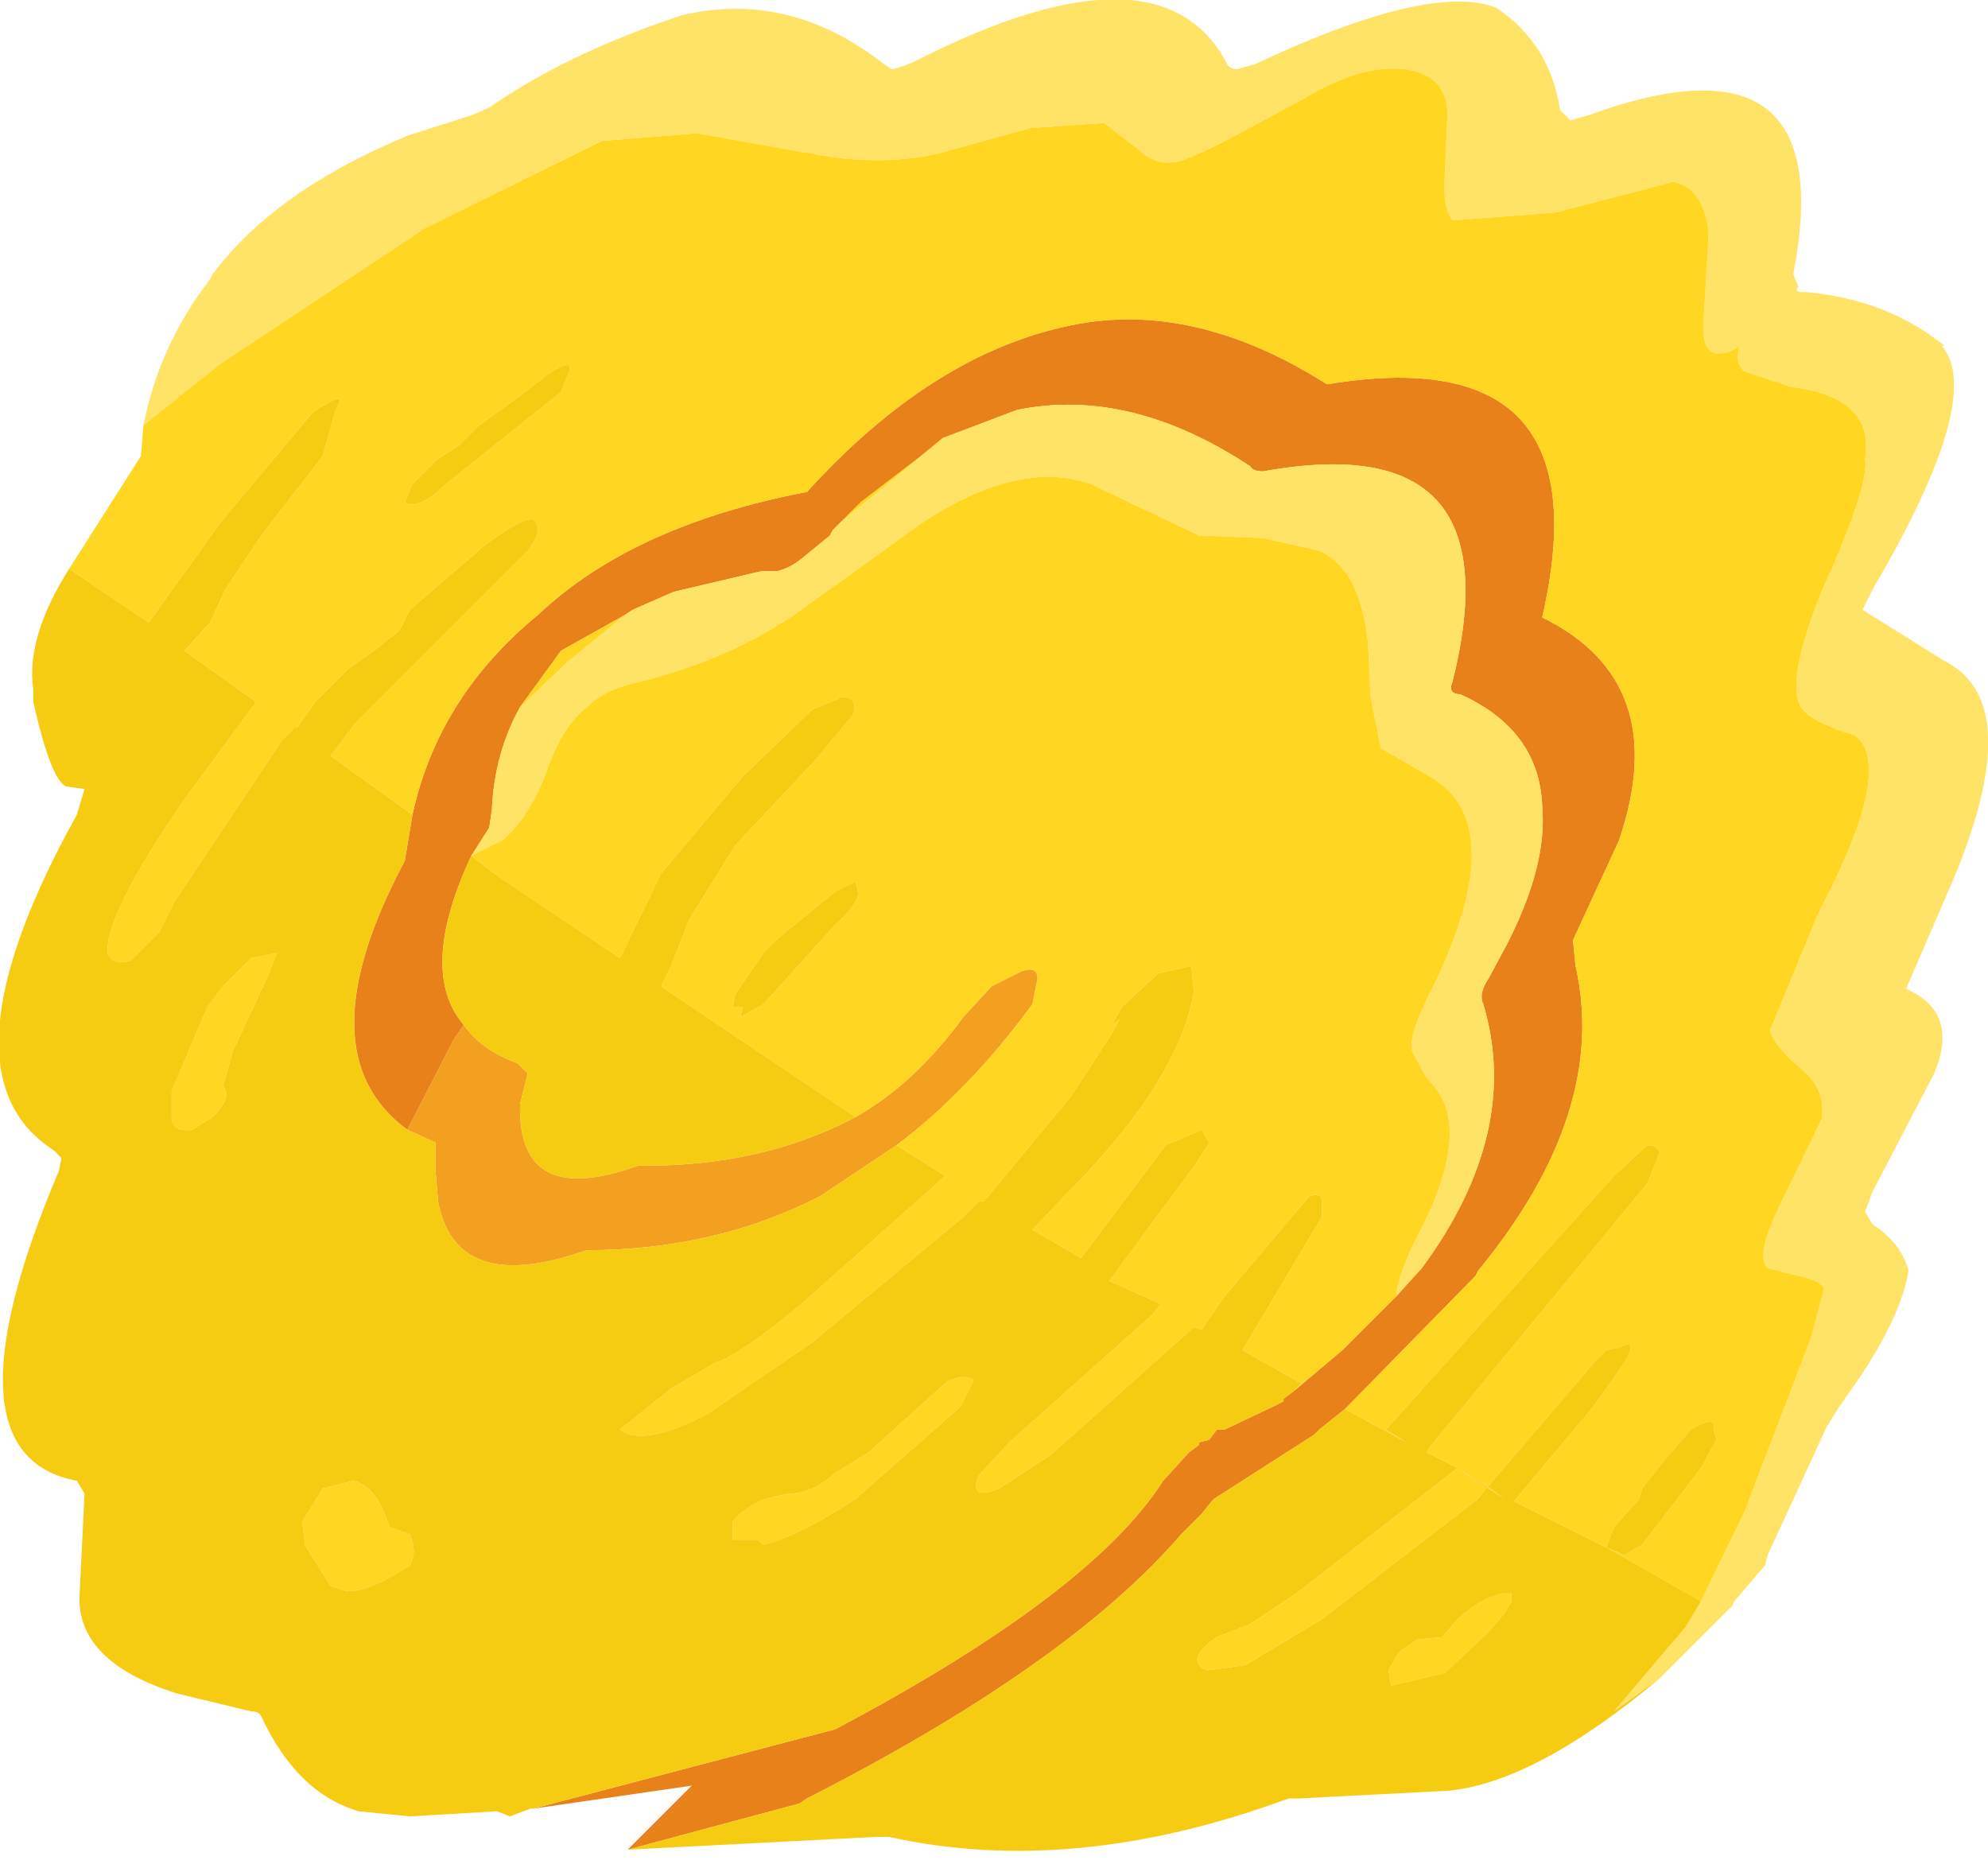 <?xml version="1.0" encoding="UTF-8" standalone="no"?>
<svg xmlns:ffdec="https://www.free-decompiler.com/flash" xmlns:xlink="http://www.w3.org/1999/xlink" ffdec:objectType="shape" height="36.3px" width="38.8px" xmlns="http://www.w3.org/2000/svg">
  <g transform="matrix(1.0, 0.0, 0.0, 1.0, 21.1, 19.35)">
    <path d="M-3.6 3.0 L-5.1 4.0 Q-7.15 5.05 -9.65 5.05 -12.2 5.95 -12.55 4.1 L-12.6 3.5 -12.6 3.4 -12.6 3.35 -12.6 3.0 -12.6 2.95 -13.15 2.7 -12.25 0.95 -12.05 0.65 Q-11.7 1.15 -11.0 1.4 L-10.8 1.6 -10.95 2.2 Q-11.0 4.25 -8.65 3.4 L-8.5 3.4 Q-6.25 3.4 -4.5 2.5 L-4.4 2.45 Q-3.25 1.8 -2.3 0.5 L-1.75 -0.1 -1.15 -0.4 Q-0.85 -0.5 -0.85 -0.25 L-0.95 0.25 Q-2.2 1.95 -3.6 3.0" fill="#f3a021" fill-rule="evenodd" stroke="none"/>
    <path d="M-13.05 -3.45 Q-12.55 -5.75 -10.6 -7.35 -8.75 -9.1 -5.35 -9.75 -2.9 -12.45 -0.2 -13.0 2.2 -13.5 4.8 -11.85 10.25 -12.75 9.0 -7.3 11.55 -6.05 10.5 -2.95 L9.6 -1.0 9.65 -0.5 Q10.3 2.35 7.75 5.45 L7.7 5.55 5.15 8.15 4.65 8.55 4.55 8.65 2.6 9.9 2.55 9.95 2.35 10.2 1.95 10.6 Q-0.25 13.15 -5.35 15.75 L-5.5 15.85 -8.85 16.75 -7.6 15.5 -10.7 15.95 -4.8 14.4 Q0.2 11.75 1.6 9.55 L2.1 9.0 2.3 8.85 2.3 8.8 2.5 8.75 2.65 8.55 2.8 8.55 3.75 8.1 3.95 8.0 3.95 7.95 4.15 7.8 5.1 7.0 6.15 5.95 6.65 5.4 Q8.6 2.75 7.85 0.25 7.75 0.05 7.95 -0.25 L8.3 -0.9 Q9.1 -2.45 9.0 -3.6 8.95 -5.1 7.4 -5.8 7.15 -5.8 7.25 -6.05 8.5 -11.05 3.55 -10.15 3.35 -10.15 3.3 -10.25 0.95 -11.8 -1.25 -11.35 L-2.7 -10.8 -4.65 -9.2 -4.85 -9.0 -4.9 -8.9 -5.45 -8.45 Q-5.7 -8.25 -5.95 -8.2 L-6.2 -8.2 -6.25 -8.2 -7.95 -7.8 -8.75 -7.45 -8.9 -7.35 -10.15 -6.65 -10.95 -5.55 Q-11.45 -4.65 -11.5 -3.55 L-11.55 -3.2 -11.9 -2.65 Q-12.95 -0.4 -12.05 0.65 L-12.25 0.95 -13.15 2.7 Q-15.2 1.2 -13.2 -2.55 L-13.05 -3.45" fill="#e9811b" fill-rule="evenodd" stroke="none"/>
    <path d="M12.1 11.9 L12.95 10.15 14.25 6.75 14.5 5.8 Q14.45 5.65 14.0 5.55 L13.4 5.4 Q13.15 5.15 13.65 4.15 L14.45 2.5 Q14.55 1.95 14.1 1.55 13.5 1.05 13.45 0.75 L14.4 -1.55 Q15.9 -4.4 15.1 -5.0 14.25 -5.25 14.05 -5.55 13.75 -6.05 14.45 -7.8 15.4 -9.9 15.3 -10.4 15.5 -11.6 13.85 -11.8 L12.95 -12.1 Q12.75 -12.25 12.85 -12.6 12.65 -12.45 12.45 -12.45 12.1 -12.45 12.15 -13.1 L12.25 -14.8 Q12.15 -15.7 11.55 -15.8 L9.25 -15.2 7.25 -15.05 Q7.05 -15.3 7.1 -15.95 L7.15 -17.1 Q7.15 -17.9 6.3 -18.0 5.45 -18.1 4.3 -17.4 L3.0 -16.7 Q2.25 -16.3 1.9 -16.2 1.45 -16.1 1.1 -16.45 L0.45 -16.95 -1.0 -16.85 -2.8 -16.35 Q-3.95 -16.1 -5.25 -16.35 L-7.5 -16.75 -9.35 -16.6 -12.8 -14.9 -16.8 -12.25 -18.3 -11.05 Q-18.0 -12.6 -17.0 -13.9 L-16.95 -14.0 -16.75 -14.25 Q-15.55 -15.7 -13.15 -16.7 L-11.9 -17.1 -11.55 -17.25 Q-10.05 -18.3 -7.8 -19.05 -5.7 -19.55 -3.85 -18.1 L-3.7 -18.0 Q-3.6 -18.0 -3.25 -18.15 1.55 -20.6 2.85 -18.1 2.9 -18.0 3.05 -18.0 L3.4 -18.1 Q6.8 -19.7 8.1 -19.2 9.15 -18.5 9.35 -17.2 L9.55 -17.0 9.9 -17.1 Q14.85 -18.9 13.9 -14.0 L14.0 -13.75 Q13.9 -13.65 14.1 -13.65 L14.15 -13.65 Q15.75 -13.5 16.85 -12.6 L16.8 -12.6 Q17.65 -11.6 15.45 -7.85 L15.25 -7.45 16.85 -6.45 Q18.45 -5.65 17.05 -2.25 L16.1 -0.05 Q17.15 0.4 16.65 1.6 L15.45 3.9 15.3 4.3 15.45 4.55 Q16.0 4.9 16.15 5.45 16.0 6.35 15.15 7.6 L14.8 8.1 14.55 8.5 13.4 11.0 13.35 11.2 12.75 11.9 12.7 12.0 11.45 13.25 11.3 13.4 10.4 14.05 11.8 12.4 12.1 11.9 M-2.7 -10.8 L-1.25 -11.35 Q0.95 -11.8 3.3 -10.25 3.35 -10.15 3.55 -10.15 8.5 -11.05 7.25 -6.05 7.15 -5.8 7.4 -5.8 8.95 -5.1 9.0 -3.6 9.1 -2.45 8.3 -0.9 L7.95 -0.25 Q7.75 0.05 7.85 0.25 8.6 2.75 6.65 5.4 L6.15 5.95 Q6.15 5.65 6.5 4.9 7.75 2.6 6.75 1.7 L6.45 1.15 Q6.4 0.8 6.9 -0.15 8.4 -3.3 6.8 -4.2 L5.85 -4.75 5.65 -5.75 5.6 -6.8 Q5.45 -8.25 4.65 -8.6 L3.55 -8.85 2.3 -8.9 0.2 -9.9 Q-1.2 -10.4 -3.1 -9.15 L-5.6 -7.35 Q-6.95 -6.45 -8.6 -6.05 -9.3 -5.9 -9.65 -5.55 -10.15 -5.15 -10.45 -4.25 -10.8 -3.35 -11.3 -2.95 L-11.9 -2.65 -11.55 -3.2 -11.5 -3.55 Q-11.45 -4.65 -10.95 -5.55 L-10.0 -6.45 -8.9 -7.35 -8.75 -7.45 -7.95 -7.8 -6.25 -8.2 -6.2 -8.2 -5.95 -8.2 Q-5.7 -8.25 -5.45 -8.45 L-4.9 -8.9 -4.85 -9.0 -4.65 -9.2 -4.3 -9.55 -2.8 -10.7 -2.7 -10.8" fill="#ffe366" fill-rule="evenodd" stroke="none"/>
    <path d="M-18.3 -11.05 L-16.8 -12.25 -12.8 -14.9 -9.35 -16.6 -7.5 -16.75 -5.25 -16.35 Q-3.95 -16.1 -2.8 -16.35 L-1.0 -16.85 0.45 -16.95 1.1 -16.45 Q1.45 -16.1 1.9 -16.2 2.25 -16.3 3.0 -16.7 L4.3 -17.4 Q5.45 -18.1 6.3 -18.0 7.15 -17.9 7.15 -17.1 L7.1 -15.95 Q7.05 -15.3 7.25 -15.05 L9.25 -15.2 11.55 -15.8 Q12.15 -15.7 12.25 -14.8 L12.15 -13.1 Q12.1 -12.45 12.45 -12.45 12.65 -12.45 12.85 -12.6 12.75 -12.25 12.95 -12.1 L13.85 -11.8 Q15.5 -11.6 15.3 -10.4 15.4 -9.9 14.45 -7.8 13.75 -6.05 14.05 -5.55 14.25 -5.25 15.1 -5.0 15.9 -4.4 14.4 -1.55 L13.45 0.75 Q13.5 1.05 14.1 1.55 14.55 1.95 14.45 2.5 L13.65 4.15 Q13.15 5.15 13.4 5.4 L14.0 5.55 Q14.45 5.65 14.5 5.8 L14.25 6.75 12.95 10.15 12.1 11.9 10.25 10.85 10.6 11.0 10.95 10.8 12.1 9.3 12.4 8.75 12.35 8.55 Q12.4 8.25 11.9 8.55 L11.3 9.25 10.95 9.7 10.9 9.9 10.4 10.45 10.25 10.85 8.45 9.95 10.0 8.1 10.6 7.25 Q10.9 6.75 10.5 6.95 L10.25 7.0 10.05 7.2 7.95 9.65 7.8 9.55 8.25 9.9 7.35 9.3 6.75 9.0 6.8 8.9 11.05 3.75 11.25 3.25 Q11.35 3.0 11.05 3.0 L10.4 3.6 7.7 6.6 5.95 8.55 6.35 8.8 5.15 8.15 7.7 5.55 7.75 5.45 Q10.3 2.35 9.65 -0.5 L9.6 -1.0 10.5 -2.95 Q11.55 -6.05 9.0 -7.3 10.25 -12.75 4.8 -11.85 2.2 -13.5 -0.2 -13.0 -2.9 -12.45 -5.35 -9.75 -8.75 -9.1 -10.6 -7.35 -12.55 -5.75 -13.05 -3.45 L-14.65 -4.6 -14.15 -5.25 -12.95 -6.45 -10.8 -8.6 Q-10.5 -9.0 -10.65 -9.15 -10.7 -9.4 -11.65 -8.7 L-13.1 -7.45 -13.3 -7.05 -13.8 -6.65 -14.3 -6.3 -14.95 -5.65 -15.3 -5.15 -15.35 -5.15 -15.6 -4.9 -16.3 -3.85 -17.7 -1.75 -18.0 -1.15 -18.55 -0.6 Q-18.9 -0.5 -19.0 -0.75 -19.05 -1.5 -17.5 -3.75 L-16.1 -5.65 -17.5 -6.65 -17.0 -7.2 -16.7 -7.85 -16.0 -8.9 -14.8 -10.45 -14.55 -11.35 Q-14.25 -11.8 -15.0 -11.3 L-16.8 -9.15 -18.2 -7.2 -19.75 -8.25 -18.7 -9.9 -18.35 -10.45 -18.3 -11.05 M-2.7 -10.8 L-2.8 -10.7 -4.3 -9.55 -4.65 -9.2 -2.7 -10.8 M-8.9 -7.35 L-10.0 -6.45 -10.95 -5.55 -10.15 -6.65 -8.9 -7.35 M-11.9 -2.65 L-11.3 -2.95 Q-10.8 -3.35 -10.45 -4.25 -10.15 -5.15 -9.65 -5.55 -9.3 -5.9 -8.6 -6.05 -6.95 -6.45 -5.6 -7.35 L-3.1 -9.15 Q-1.2 -10.4 0.2 -9.9 L2.3 -8.9 3.55 -8.85 4.65 -8.6 Q5.45 -8.25 5.6 -6.8 L5.65 -5.75 5.85 -4.75 6.8 -4.2 Q8.4 -3.3 6.9 -0.15 6.4 0.8 6.45 1.15 L6.75 1.7 Q7.75 2.6 6.5 4.9 6.15 5.65 6.15 5.95 L5.1 7.0 4.15 7.8 4.3 7.65 3.15 7.0 4.7 4.4 4.7 4.1 Q4.7 3.9 4.45 4.0 L2.8 5.95 2.35 6.6 2.2 6.55 -0.6 9.05 -1.6 9.7 Q-2.2 9.95 -2.0 9.45 L-1.4 8.8 1.4 6.3 1.55 6.1 0.55 5.65 2.25 3.35 2.5 2.95 2.35 2.7 1.65 3.0 0.0 5.2 -0.95 4.65 0.15 3.5 Q1.95 1.55 2.2 0.0 L2.15 -0.5 1.5 -0.35 0.8 0.3 0.6 0.65 0.75 0.55 0.55 0.9 -0.2 2.05 -0.45 2.35 -1.9 4.1 -2.0 4.1 -2.3 4.4 -5.25 6.85 -7.3 8.25 Q-8.55 8.9 -9.0 8.55 L-8.0 7.75 -7.15 7.25 Q-6.65 7.1 -5.4 6.05 L-2.65 3.6 -3.6 3.0 Q-2.2 1.95 -0.95 0.25 L-0.85 -0.25 Q-0.85 -0.5 -1.15 -0.4 L-1.75 -0.1 -2.3 0.5 Q-3.25 1.8 -4.4 2.45 L-8.2 -0.1 -8.0 -0.5 -7.65 -1.4 -6.75 -2.85 -5.2 -4.5 -4.45 -5.4 Q-4.35 -5.75 -4.65 -5.75 L-5.25 -5.5 -6.6 -4.2 -8.2 -2.3 -9.0 -0.65 -11.45 -2.3 -11.9 -2.65 M-11.75 -11.05 L-12.15 -10.65 -12.55 -10.4 -13.05 -9.9 -13.2 -9.55 -13.1 -9.5 Q-12.8 -9.5 -12.4 -9.9 L-11.4 -10.7 -10.15 -11.7 -10.05 -11.95 Q-9.8 -12.45 -10.4 -12.05 L-11.05 -11.55 -11.75 -11.05 M-17.05 0.3 L-16.75 -0.1 -16.2 -0.65 -15.7 -0.75 -15.85 -0.35 -16.55 1.15 -16.75 1.85 Q-16.55 2.05 -16.95 2.45 L-17.35 2.7 Q-17.7 2.75 -17.75 2.5 L-17.75 1.95 -17.05 0.3 M-4.8 -1.95 L-5.9 -1.05 -6.2 -0.75 -6.75 0.05 -6.8 0.3 -6.6 0.3 -6.65 0.5 -6.2 0.25 -4.8 -1.3 Q-4.4 -1.65 -4.35 -1.9 L-4.4 -2.15 -4.8 -1.95 M-2.6 7.6 Q-2.2 7.45 -2.1 7.6 L-2.35 8.1 -4.4 9.9 Q-5.45 10.6 -6.2 10.8 L-6.3 10.7 -6.8 10.7 -6.8 10.35 Q-6.55 10.05 -6.15 9.9 L-5.7 9.8 Q-5.25 9.8 -4.8 9.4 L-4.15 9.0 -2.6 7.6 M-15.15 10.8 L-15.2 10.35 -14.8 9.7 -14.2 9.55 Q-13.75 9.65 -13.5 10.45 L-13.1 10.6 Q-12.95 10.95 -13.1 11.2 -13.95 11.75 -14.35 11.7 L-14.65 11.6 -15.15 10.8 M7.95 12.5 L7.1 13.3 6.05 13.55 6.0 13.25 6.2 12.9 6.55 12.65 7.05 12.6 7.35 12.25 Q7.8 11.85 8.2 11.75 L8.4 11.75 8.4 11.9 8.25 12.15 7.95 12.5 M7.35 9.3 L7.9 9.7 7.75 9.9 4.7 12.25 3.2 13.15 2.45 13.25 Q2.0 13.05 2.65 12.6 L3.3 12.35 4.2 11.75 7.35 9.3" fill="#ffd723" fill-rule="evenodd" stroke="none"/>
    <path d="M12.1 11.9 L11.8 12.4 10.4 14.05 11.3 13.4 Q8.85 15.45 7.15 15.6 L4.25 15.75 4.05 15.75 Q-0.15 17.3 -3.75 16.5 L-4.0 16.5 -8.85 16.75 -5.5 15.85 -5.35 15.75 Q-0.25 13.15 1.95 10.6 L2.35 10.2 2.55 9.95 2.6 9.9 4.55 8.65 4.65 8.55 5.15 8.15 6.35 8.8 5.95 8.55 7.7 6.6 10.4 3.6 11.05 3.0 Q11.35 3.0 11.25 3.25 L11.05 3.75 6.8 8.9 6.75 9.0 7.35 9.3 8.25 9.9 7.8 9.55 7.95 9.65 10.05 7.2 10.25 7.0 10.5 6.95 Q10.9 6.75 10.6 7.25 L10.0 8.1 8.45 9.95 10.25 10.85 10.4 10.45 10.9 9.9 10.95 9.7 11.3 9.25 11.9 8.55 Q12.4 8.25 12.35 8.55 L12.4 8.75 12.1 9.3 10.95 10.8 10.6 11.0 10.25 10.85 12.1 11.9 M-19.75 -8.25 L-18.2 -7.2 -16.8 -9.15 -15.0 -11.3 Q-14.25 -11.8 -14.55 -11.35 L-14.8 -10.45 -16.0 -8.9 -16.7 -7.85 -17.0 -7.2 -17.5 -6.65 -16.1 -5.65 -17.5 -3.75 Q-19.05 -1.5 -19.0 -0.75 -18.9 -0.5 -18.55 -0.6 L-18.0 -1.15 -17.7 -1.75 -16.3 -3.85 -15.6 -4.9 -15.35 -5.15 -15.3 -5.15 -14.95 -5.65 -14.3 -6.3 -13.8 -6.65 -13.3 -7.05 -13.1 -7.45 -11.65 -8.7 Q-10.7 -9.4 -10.65 -9.15 -10.5 -9.0 -10.8 -8.6 L-12.95 -6.45 -14.15 -5.25 -14.65 -4.6 -13.05 -3.45 -13.2 -2.55 Q-15.2 1.2 -13.15 2.7 L-12.6 2.95 -12.6 3.0 -12.6 3.35 -12.6 3.4 -12.6 3.5 -12.55 4.1 Q-12.2 5.95 -9.65 5.05 -7.15 5.05 -5.1 4.0 L-3.6 3.0 -2.65 3.6 -5.4 6.05 Q-6.65 7.1 -7.15 7.25 L-8.0 7.75 -9.0 8.55 Q-8.55 8.9 -7.3 8.25 L-5.25 6.85 -2.3 4.4 -2.0 4.1 -1.9 4.1 -0.45 2.35 -0.2 2.05 0.55 0.9 0.75 0.55 0.6 0.65 0.8 0.3 1.5 -0.35 2.15 -0.5 2.2 0.0 Q1.95 1.55 0.15 3.5 L-0.95 4.65 0.0 5.2 1.65 3.0 2.35 2.7 2.5 2.95 2.25 3.35 0.55 5.65 1.55 6.1 1.4 6.3 -1.4 8.8 -2.0 9.45 Q-2.2 9.95 -1.6 9.7 L-0.6 9.05 2.2 6.55 2.35 6.6 2.8 5.95 4.45 4.0 Q4.7 3.9 4.7 4.1 L4.7 4.4 3.15 7.0 4.3 7.65 4.15 7.8 3.95 7.95 3.95 8.0 3.75 8.1 2.8 8.55 2.65 8.55 2.5 8.75 2.3 8.8 2.3 8.85 2.1 9.0 1.6 9.55 Q0.2 11.75 -4.8 14.4 L-10.7 15.95 -10.75 15.95 -11.15 16.1 -11.4 16.0 -13.1 16.1 -14.1 16.0 Q-15.3 15.65 -16.0 14.15 -16.05 14.05 -16.2 14.05 L-17.65 13.7 Q-19.55 13.1 -19.55 11.85 L-19.45 9.8 -19.6 9.55 Q-22.3 9.05 -19.95 3.5 L-19.9 3.25 -20.05 3.1 Q-22.4 1.6 -19.6 -3.45 L-19.45 -3.95 -19.8 -4.0 Q-20.1 -4.1 -20.45 -5.65 L-20.45 -5.8 -20.45 -5.9 Q-20.6 -6.9 -19.75 -8.25 M-11.75 -11.05 L-11.05 -11.55 -10.4 -12.05 Q-9.8 -12.45 -10.05 -11.95 L-10.15 -11.7 -11.4 -10.7 -12.4 -9.9 Q-12.8 -9.5 -13.1 -9.5 L-13.2 -9.55 -13.05 -9.9 -12.55 -10.4 -12.15 -10.65 -11.75 -11.05 M-17.05 0.3 L-17.75 1.95 -17.75 2.5 Q-17.7 2.75 -17.35 2.7 L-16.95 2.45 Q-16.55 2.05 -16.75 1.85 L-16.55 1.15 -15.85 -0.35 -15.7 -0.75 -16.2 -0.65 -16.75 -0.1 -17.05 0.3 M-11.9 -2.65 L-11.45 -2.3 -9.0 -0.65 -8.2 -2.3 -6.6 -4.2 -5.25 -5.5 -4.65 -5.75 Q-4.35 -5.75 -4.45 -5.4 L-5.2 -4.5 -6.75 -2.85 -7.65 -1.4 -8.0 -0.5 -8.2 -0.1 -4.4 2.45 -4.5 2.5 Q-6.25 3.4 -8.5 3.4 L-8.65 3.4 Q-11.0 4.25 -10.95 2.2 L-10.8 1.6 -11.0 1.4 Q-11.7 1.15 -12.05 0.65 -12.95 -0.4 -11.9 -2.65 M-4.8 -1.95 L-4.4 -2.15 -4.35 -1.9 Q-4.4 -1.65 -4.8 -1.3 L-6.2 0.25 -6.65 0.5 -6.6 0.3 -6.8 0.3 -6.75 0.05 -6.2 -0.75 -5.9 -1.05 -4.8 -1.95 M-2.6 7.6 L-4.15 9.0 -4.8 9.4 Q-5.25 9.8 -5.7 9.8 L-6.15 9.9 Q-6.55 10.05 -6.8 10.35 L-6.8 10.7 -6.3 10.7 -6.2 10.8 Q-5.45 10.6 -4.4 9.9 L-2.35 8.1 -2.1 7.6 Q-2.2 7.45 -2.6 7.6 M-15.15 10.8 L-14.65 11.6 -14.35 11.7 Q-13.95 11.75 -13.1 11.2 -12.95 10.95 -13.1 10.6 L-13.5 10.45 Q-13.75 9.65 -14.2 9.55 L-14.8 9.7 -15.2 10.35 -15.15 10.8 M7.35 9.3 L4.2 11.75 3.3 12.35 2.65 12.6 Q2.0 13.05 2.45 13.25 L3.2 13.15 4.7 12.25 7.75 9.9 7.9 9.7 7.35 9.3 M7.95 12.5 L8.25 12.15 8.4 11.9 8.4 11.75 8.2 11.75 Q7.8 11.85 7.35 12.25 L7.05 12.6 6.55 12.65 6.2 12.9 6.0 13.25 6.05 13.55 7.1 13.3 7.95 12.5" fill="#f5cc12" fill-rule="evenodd" stroke="none"/>
  </g>
</svg>
